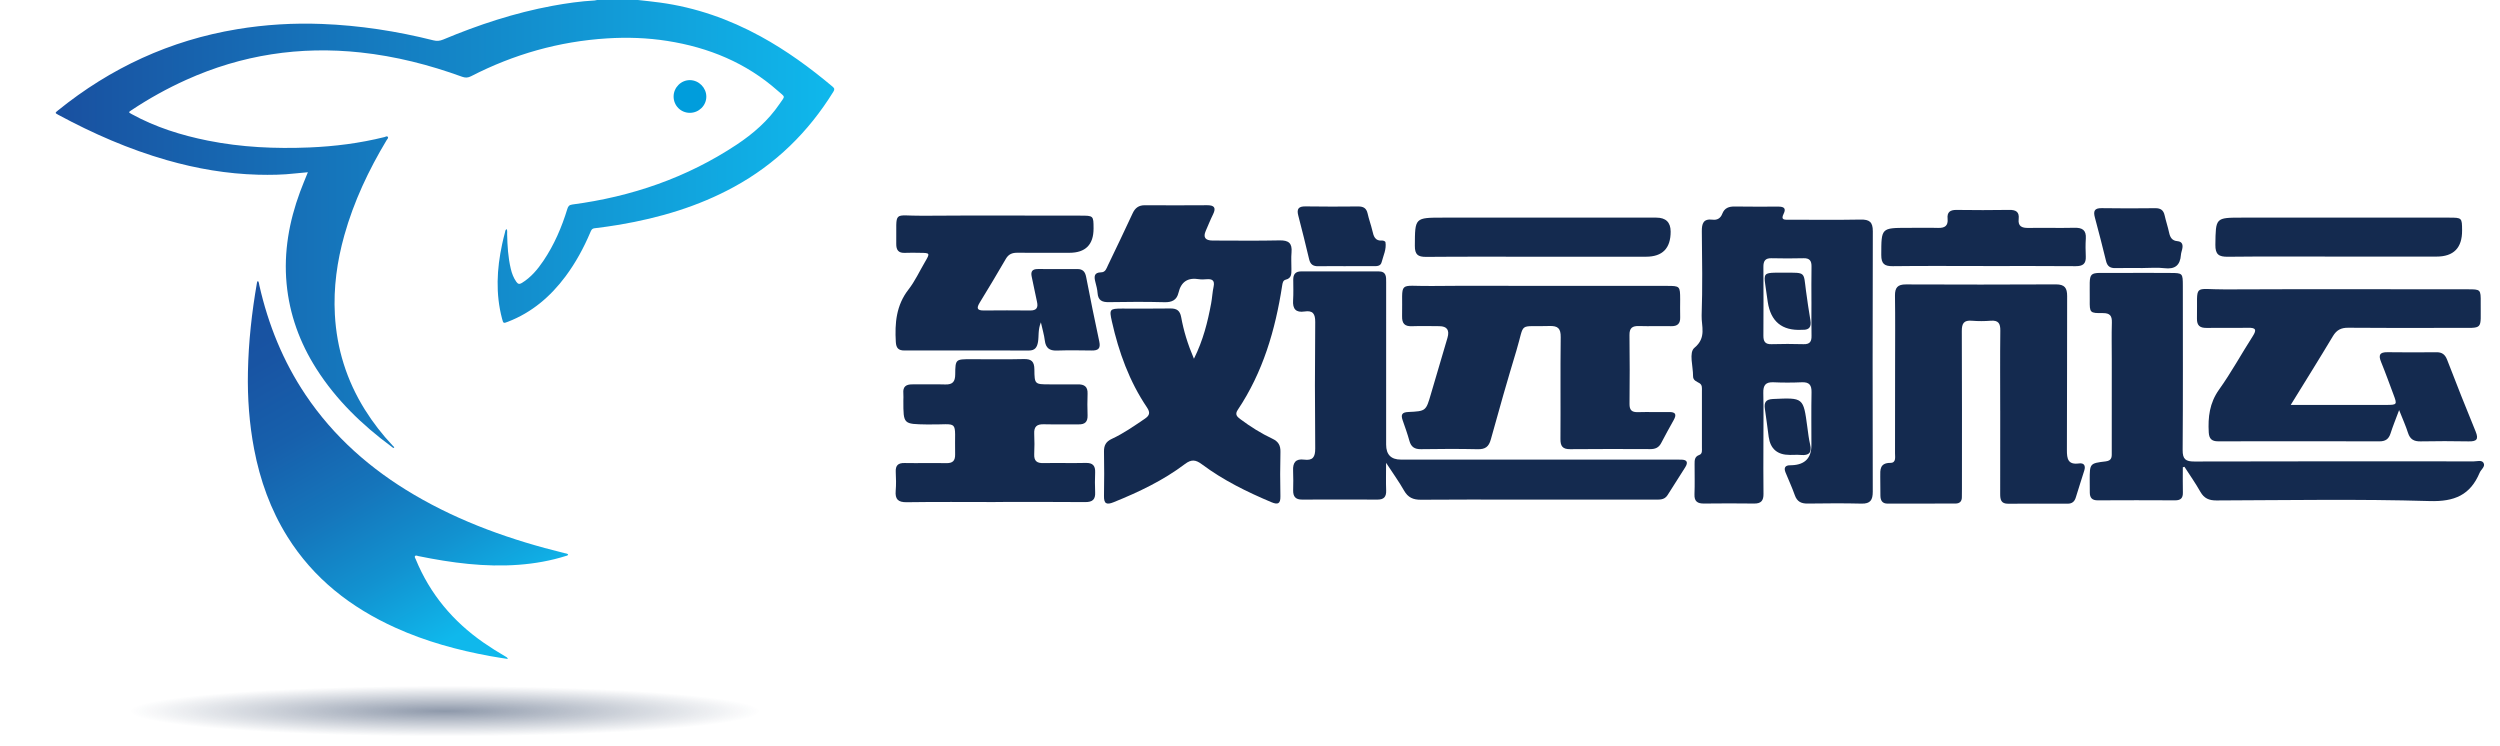 <svg width="134" height="40" viewBox="0 0 134 40" fill="none" xmlns="http://www.w3.org/2000/svg">
<path d="M24.177 39.993C22.919 39.993 21.988 40.014 21.058 39.988C20.014 39.959 18.971 39.976 17.928 39.955C16.91 39.935 15.892 39.911 14.875 39.88C13.845 39.848 12.816 39.813 11.786 39.766C10.601 39.711 9.415 39.658 8.231 39.575C6.126 39.429 4.02 39.285 1.935 38.939C1.383 38.848 0.83 38.753 0.31 38.533C0.247 38.506 0.183 38.476 0.129 38.434C-0.053 38.296 -0.042 38.13 0.158 38.016C0.496 37.823 0.873 37.74 1.248 37.661C2.332 37.435 3.431 37.312 4.531 37.197C5.693 37.075 6.858 36.992 8.023 36.909C8.768 36.855 9.515 36.821 10.262 36.786C11.661 36.722 13.06 36.663 14.46 36.604C14.899 36.586 15.339 36.585 15.779 36.57C16.784 36.536 17.79 36.541 18.795 36.518C21.888 36.448 24.982 36.487 28.076 36.492C29.37 36.495 30.664 36.536 31.959 36.566C32.737 36.584 33.516 36.609 34.295 36.64C35.45 36.686 36.604 36.733 37.758 36.794C38.73 36.845 39.702 36.903 40.672 36.979C42.601 37.131 44.531 37.275 46.433 37.656C46.79 37.728 47.147 37.81 47.476 37.976C47.581 38.029 47.703 38.075 47.703 38.224C47.702 38.384 47.581 38.451 47.461 38.507C47.057 38.691 46.626 38.784 46.193 38.865C44.877 39.111 43.546 39.248 42.212 39.364C41.18 39.453 40.147 39.531 39.112 39.591C38.153 39.646 37.194 39.699 36.234 39.741C35.217 39.785 34.2 39.823 33.183 39.855C32.184 39.887 31.185 39.9 30.186 39.934C29.193 39.967 28.2 39.931 27.207 39.971C26.088 40.014 24.969 39.974 24.178 39.994L24.177 39.993Z" fill="url(#paint0_radial_1770_322730)"/>
<path d="M94.519 23.742C94.519 24.652 94.509 25.563 94.523 26.473C94.528 26.836 94.392 26.995 94.021 26.99C93.128 26.978 92.234 26.98 91.341 26.99C90.99 26.994 90.808 26.881 90.824 26.494C90.845 25.956 90.829 25.415 90.83 24.876C90.83 24.672 90.825 24.477 91.08 24.386C91.256 24.325 91.223 24.137 91.223 23.988C91.225 22.977 91.225 21.965 91.223 20.954C91.223 20.805 91.249 20.636 91.096 20.541C90.942 20.445 90.746 20.399 90.748 20.16C90.753 19.638 90.514 18.895 90.822 18.642C91.482 18.098 91.189 17.482 91.208 16.91C91.259 15.412 91.235 13.909 91.218 12.408C91.213 11.981 91.297 11.712 91.796 11.775C92.044 11.806 92.223 11.697 92.312 11.462C92.433 11.143 92.673 11.063 92.994 11.069C93.769 11.083 94.545 11.075 95.32 11.074C95.6 11.074 95.757 11.155 95.601 11.463C95.424 11.813 95.684 11.776 95.884 11.776C97.165 11.778 98.447 11.793 99.728 11.769C100.2 11.76 100.385 11.898 100.383 12.395C100.369 17.049 100.371 21.703 100.38 26.356C100.38 26.797 100.255 27.006 99.777 26.994C98.817 26.97 97.854 26.978 96.894 26.991C96.546 26.996 96.323 26.888 96.202 26.543C96.056 26.13 95.87 25.732 95.705 25.325C95.603 25.073 95.681 24.935 95.965 24.938C95.998 24.938 96.033 24.937 96.066 24.935C96.75 24.902 97.092 24.544 97.092 23.861C97.092 22.917 97.079 21.972 97.098 21.029C97.106 20.639 96.978 20.473 96.577 20.49C96.072 20.512 95.565 20.514 95.06 20.49C94.633 20.47 94.503 20.653 94.513 21.06C94.533 21.954 94.519 22.847 94.519 23.741V23.742ZM97.093 16.172C97.093 15.548 97.084 14.925 97.097 14.303C97.104 13.991 97.008 13.832 96.668 13.841C96.097 13.856 95.523 13.855 94.951 13.841C94.613 13.833 94.516 13.993 94.518 14.304C94.526 15.533 94.526 16.763 94.518 17.992C94.516 18.305 94.614 18.459 94.953 18.448C95.525 18.432 96.099 18.431 96.67 18.448C97.014 18.459 97.105 18.302 97.098 17.99C97.085 17.384 97.094 16.778 97.094 16.172H97.093Z" fill="#142A4F"/>
<path d="M63.994 19.232C64.493 18.23 64.732 17.255 64.917 16.264C64.973 15.966 64.985 15.66 65.049 15.365C65.122 15.026 64.969 14.943 64.672 14.967C64.539 14.977 64.4 14.987 64.269 14.965C63.672 14.866 63.308 15.094 63.167 15.692C63.076 16.078 62.823 16.209 62.42 16.198C61.426 16.172 60.431 16.178 59.436 16.195C59.07 16.202 58.858 16.101 58.83 15.707C58.816 15.507 58.762 15.309 58.711 15.113C58.639 14.832 58.631 14.604 59.021 14.597C59.255 14.593 59.306 14.389 59.384 14.225C59.828 13.297 60.277 12.372 60.707 11.438C60.843 11.141 61.038 10.999 61.368 11.001C62.481 11.008 63.593 11.007 64.706 11C65.09 10.998 65.192 11.138 65.019 11.49C64.877 11.776 64.76 12.076 64.631 12.368C64.476 12.717 64.597 12.892 64.996 12.893C66.193 12.894 67.39 12.912 68.587 12.885C69.071 12.874 69.269 13.037 69.226 13.524C69.199 13.825 69.222 14.13 69.22 14.433C69.218 14.671 69.234 14.913 68.916 14.99C68.763 15.027 68.745 15.176 68.723 15.314C68.358 17.686 67.694 19.951 66.343 21.97C66.181 22.211 66.299 22.33 66.479 22.464C67.02 22.869 67.592 23.229 68.202 23.516C68.523 23.667 68.641 23.876 68.632 24.227C68.612 25.019 68.614 25.811 68.63 26.603C68.638 27.009 68.489 27.062 68.144 26.916C66.835 26.365 65.565 25.74 64.424 24.888C64.093 24.64 63.865 24.605 63.51 24.874C62.346 25.753 61.036 26.375 59.687 26.92C59.303 27.075 59.166 26.996 59.174 26.579C59.189 25.787 59.188 24.994 59.174 24.202C59.168 23.875 59.283 23.667 59.586 23.527C60.215 23.236 60.782 22.837 61.354 22.451C61.618 22.273 61.667 22.12 61.478 21.839C60.531 20.437 59.966 18.874 59.598 17.233C59.449 16.573 59.478 16.541 60.147 16.539C61.007 16.537 61.867 16.549 62.727 16.534C63.074 16.528 63.247 16.648 63.311 17C63.444 17.729 63.656 18.437 63.996 19.232H63.994Z" fill="#142A4F"/>
<path d="M107.211 22.02C107.211 20.587 107.2 19.154 107.217 17.721C107.222 17.335 107.113 17.159 106.703 17.191C106.368 17.218 106.027 17.219 105.692 17.191C105.261 17.154 105.151 17.338 105.153 17.746C105.167 20.561 105.16 23.376 105.16 26.191C105.16 26.343 105.154 26.494 105.156 26.646C105.158 26.877 105.036 26.989 104.814 26.99C103.601 26.993 102.387 26.992 101.173 26.994C100.885 26.994 100.794 26.819 100.79 26.57C100.784 26.233 100.786 25.896 100.782 25.559C100.777 25.175 100.755 24.811 101.326 24.81C101.644 24.81 101.572 24.497 101.573 24.294C101.579 22.709 101.576 21.124 101.577 19.54C101.577 18.309 101.589 17.079 101.571 15.848C101.565 15.418 101.714 15.243 102.154 15.245C104.834 15.256 107.515 15.257 110.195 15.243C110.667 15.241 110.802 15.434 110.799 15.878C110.787 18.625 110.802 21.373 110.786 24.12C110.783 24.599 110.846 24.92 111.434 24.84C111.71 24.802 111.797 24.964 111.718 25.218C111.568 25.701 111.409 26.181 111.263 26.664C111.195 26.889 111.06 26.998 110.823 26.998C109.76 26.995 108.699 26.992 107.636 27C107.252 27.003 107.209 26.777 107.21 26.472C107.216 24.989 107.213 23.505 107.212 22.022L107.211 22.02Z" fill="#142A4F"/>
<path d="M82.635 15.324C84.876 15.324 87.117 15.324 89.359 15.324C90.043 15.324 90.054 15.338 90.057 16.042C90.058 16.361 90.047 16.682 90.058 17.002C90.069 17.346 89.916 17.49 89.574 17.483C89.001 17.471 88.428 17.494 87.855 17.476C87.5 17.466 87.334 17.57 87.34 17.961C87.357 19.192 87.354 20.421 87.342 21.651C87.339 21.982 87.465 22.1 87.79 22.091C88.346 22.075 88.902 22.095 89.459 22.086C89.81 22.079 89.878 22.212 89.713 22.509C89.483 22.92 89.255 23.333 89.037 23.752C88.911 23.993 88.721 24.073 88.46 24.072C87.027 24.067 85.595 24.061 84.162 24.076C83.762 24.08 83.637 23.919 83.64 23.535C83.653 21.714 83.631 19.895 83.654 18.075C83.661 17.602 83.504 17.459 83.045 17.474C81.33 17.531 81.757 17.205 81.279 18.793C80.802 20.372 80.346 21.959 79.909 23.551C79.799 23.954 79.606 24.087 79.2 24.078C78.189 24.055 77.178 24.061 76.168 24.076C75.826 24.081 75.635 23.96 75.544 23.629C75.441 23.255 75.309 22.89 75.182 22.525C75.081 22.233 75.136 22.098 75.484 22.083C76.435 22.04 76.432 22.027 76.699 21.113C76.992 20.111 77.289 19.11 77.584 18.109C77.707 17.693 77.56 17.484 77.144 17.483C76.655 17.48 76.166 17.467 75.678 17.485C75.28 17.501 75.142 17.329 75.152 16.943C75.195 14.998 74.863 15.349 76.721 15.329C78.692 15.308 80.664 15.324 82.636 15.324H82.635Z" fill="#142A4F"/>
<path d="M122.782 21.704C123.757 21.704 124.612 21.704 125.468 21.704C126.277 21.704 127.086 21.706 127.895 21.704C128.487 21.702 128.495 21.689 128.292 21.151C128.072 20.567 127.863 19.98 127.627 19.403C127.477 19.037 127.543 18.872 127.968 18.878C128.844 18.891 129.722 18.888 130.598 18.88C130.893 18.877 131.055 19.002 131.163 19.276C131.662 20.565 132.167 21.852 132.694 23.129C132.869 23.554 132.743 23.666 132.322 23.658C131.463 23.642 130.602 23.641 129.743 23.658C129.387 23.665 129.178 23.546 129.068 23.199C128.953 22.835 128.793 22.486 128.593 21.98C128.404 22.489 128.252 22.856 128.133 23.231C128.037 23.534 127.859 23.657 127.54 23.656C124.657 23.649 121.774 23.649 118.891 23.655C118.554 23.655 118.409 23.522 118.389 23.181C118.344 22.359 118.429 21.602 118.94 20.885C119.595 19.969 120.137 18.971 120.747 18.021C120.975 17.667 120.904 17.561 120.497 17.569C119.756 17.584 119.014 17.564 118.272 17.576C117.914 17.581 117.75 17.449 117.757 17.073C117.796 15.154 117.495 15.52 119.27 15.512C123.603 15.492 127.936 15.505 132.269 15.506C132.961 15.506 132.972 15.511 132.966 16.216C132.953 17.745 133.16 17.566 131.63 17.573C129.709 17.581 127.786 17.583 125.864 17.567C125.483 17.564 125.243 17.686 125.045 18.017C124.328 19.216 123.587 20.4 122.782 21.706V21.704Z" fill="#142A4F"/>
<path d="M74.294 24.811C74.294 25.404 74.281 25.843 74.298 26.28C74.312 26.619 74.186 26.78 73.837 26.778C72.489 26.773 71.14 26.772 69.792 26.778C69.445 26.78 69.307 26.618 69.313 26.285C69.32 25.931 69.326 25.577 69.31 25.223C69.29 24.799 69.449 24.576 69.897 24.636C70.365 24.698 70.5 24.499 70.496 24.037C70.475 21.778 70.475 19.519 70.496 17.262C70.5 16.819 70.368 16.627 69.923 16.696C69.456 16.768 69.28 16.556 69.31 16.1C69.333 15.731 69.32 15.358 69.318 14.988C69.316 14.702 69.44 14.547 69.74 14.547C71.122 14.548 72.503 14.549 73.885 14.546C74.317 14.545 74.299 14.836 74.298 15.137C74.296 18.036 74.297 20.935 74.297 23.833C74.297 24.367 74.561 24.634 75.088 24.634C79.942 24.634 84.796 24.634 89.65 24.634C89.802 24.634 89.953 24.637 90.105 24.637C90.43 24.637 90.495 24.782 90.328 25.046C90.013 25.545 89.695 26.042 89.38 26.54C89.202 26.821 88.917 26.776 88.652 26.777C86.242 26.779 83.831 26.779 81.422 26.779C79.669 26.779 77.916 26.769 76.163 26.786C75.746 26.79 75.468 26.667 75.258 26.296C74.993 25.829 74.677 25.391 74.297 24.811H74.294Z" fill="#142A4F"/>
<path d="M116.999 25.046C116.999 25.496 116.991 25.945 117.002 26.394C117.011 26.693 116.891 26.819 116.587 26.818C115.204 26.811 113.823 26.81 112.441 26.818C112.134 26.82 112.013 26.681 112.013 26.394C112.013 26.176 112.009 25.956 112.009 25.738C112.009 24.846 112.007 24.832 112.868 24.73C113.228 24.687 113.189 24.451 113.19 24.219C113.192 22.567 113.191 20.916 113.191 19.263C113.191 18.606 113.176 17.948 113.196 17.292C113.207 16.931 113.098 16.779 112.711 16.782C112.014 16.788 112.004 16.767 112.01 16.082C112.025 14.394 111.799 14.65 113.451 14.631C114.411 14.62 115.372 14.627 116.333 14.631C116.991 14.633 116.999 14.644 117 15.32C117 18.253 117.012 21.185 116.99 24.117C116.986 24.614 117.147 24.739 117.625 24.737C122.613 24.722 127.602 24.727 132.591 24.73C132.771 24.73 133.017 24.645 133.115 24.807C133.234 25.005 132.985 25.158 132.91 25.337C132.406 26.535 131.562 26.896 130.229 26.857C126.423 26.743 122.612 26.811 118.804 26.824C118.404 26.825 118.142 26.715 117.941 26.362C117.68 25.9 117.374 25.465 117.086 25.019C117.057 25.028 117.029 25.037 116.999 25.046Z" fill="#142A4F"/>
<path d="M55.792 17.277C55.626 17.691 55.691 18.019 55.636 18.333C55.586 18.62 55.473 18.789 55.149 18.788C52.924 18.782 50.699 18.784 48.474 18.786C48.163 18.786 48.036 18.662 48.016 18.334C47.957 17.322 48.034 16.367 48.695 15.518C49.044 15.07 49.287 14.538 49.577 14.044C49.857 13.566 49.852 13.557 49.321 13.552C49.051 13.549 48.78 13.539 48.512 13.553C48.157 13.572 48.034 13.402 48.039 13.067C48.065 11.221 47.812 11.578 49.457 11.564C52.272 11.543 55.087 11.558 57.903 11.558C58.612 11.558 58.612 11.56 58.615 12.238C58.619 13.113 58.185 13.55 57.314 13.55C56.387 13.55 55.459 13.556 54.532 13.547C54.253 13.544 54.056 13.624 53.91 13.879C53.454 14.667 52.987 15.447 52.511 16.223C52.332 16.517 52.367 16.645 52.735 16.642C53.561 16.634 54.387 16.633 55.213 16.642C55.564 16.646 55.656 16.489 55.581 16.166C55.479 15.723 55.4 15.275 55.3 14.832C55.235 14.546 55.337 14.419 55.628 14.42C56.336 14.423 57.044 14.424 57.752 14.421C58.04 14.421 58.164 14.569 58.217 14.843C58.442 16 58.673 17.156 58.922 18.308C59.004 18.688 58.858 18.792 58.511 18.787C57.887 18.777 57.263 18.77 56.64 18.79C56.244 18.802 56.051 18.646 56.002 18.252C55.966 17.953 55.877 17.662 55.791 17.274L55.792 17.277Z" fill="#142A4F"/>
<path d="M53.359 26.91C51.774 26.91 50.19 26.895 48.605 26.919C48.132 26.926 47.972 26.759 48.009 26.305C48.038 25.97 48.028 25.63 48.012 25.294C47.995 24.946 48.139 24.811 48.486 24.818C49.227 24.832 49.969 24.81 50.711 24.825C51.055 24.832 51.202 24.709 51.195 24.357C51.153 22.39 51.486 22.783 49.679 22.751C48.42 22.729 48.42 22.747 48.42 21.485C48.42 21.35 48.431 21.215 48.419 21.08C48.387 20.724 48.566 20.599 48.898 20.602C49.487 20.609 50.078 20.587 50.667 20.607C51.064 20.619 51.197 20.455 51.2 20.067C51.206 19.254 51.222 19.253 52.042 19.253C52.987 19.253 53.931 19.269 54.874 19.246C55.29 19.235 55.438 19.383 55.443 19.797C55.449 20.601 55.467 20.601 56.251 20.602C56.757 20.602 57.263 20.609 57.768 20.602C58.115 20.596 58.309 20.72 58.294 21.101C58.279 21.489 58.282 21.877 58.294 22.264C58.304 22.606 58.158 22.753 57.813 22.747C57.19 22.736 56.566 22.758 55.942 22.741C55.573 22.731 55.417 22.872 55.434 23.243C55.452 23.613 55.45 23.984 55.434 24.355C55.421 24.706 55.577 24.829 55.92 24.822C56.678 24.807 57.437 24.831 58.196 24.813C58.571 24.804 58.714 24.96 58.7 25.322C58.686 25.675 58.683 26.03 58.7 26.384C58.72 26.777 58.556 26.915 58.163 26.912C56.563 26.896 54.961 26.906 53.359 26.906V26.91Z" fill="#142A4F"/>
<path d="M82.665 13.761C80.593 13.761 78.52 13.751 76.448 13.769C75.996 13.773 75.833 13.645 75.836 13.172C75.844 11.665 75.827 11.665 77.354 11.665C81.162 11.665 84.969 11.665 88.777 11.665C89.288 11.665 89.544 11.913 89.547 12.408C89.551 13.309 89.111 13.76 88.226 13.76C86.372 13.76 84.519 13.76 82.665 13.76V13.761Z" fill="#142A4F"/>
<path d="M125.339 13.753C123.367 13.753 121.393 13.739 119.421 13.762C118.93 13.768 118.737 13.645 118.744 13.116C118.765 11.665 118.742 11.665 120.175 11.665C123.868 11.665 127.559 11.665 131.251 11.665C131.964 11.665 131.964 11.667 131.968 12.353C131.973 13.286 131.516 13.753 130.598 13.753C128.844 13.753 127.091 13.753 125.338 13.753H125.339Z" fill="#142A4F"/>
<path d="M106.304 14.259C104.688 14.259 103.071 14.246 101.455 14.267C101.005 14.272 100.835 14.141 100.836 13.667C100.84 12.213 100.823 12.213 102.267 12.213C102.805 12.213 103.344 12.2 103.883 12.216C104.242 12.226 104.428 12.102 104.391 11.722C104.356 11.373 104.524 11.247 104.867 11.252C105.81 11.265 106.753 11.266 107.696 11.251C108.055 11.245 108.243 11.356 108.201 11.739C108.156 12.136 108.379 12.222 108.722 12.217C109.546 12.205 110.372 12.227 111.197 12.209C111.619 12.199 111.829 12.339 111.8 12.787C111.779 13.106 111.784 13.428 111.798 13.746C111.816 14.141 111.641 14.27 111.253 14.267C109.604 14.252 107.954 14.261 106.303 14.261L106.304 14.259Z" fill="#142A4F"/>
<path d="M114.853 14.367C114.365 14.367 113.877 14.358 113.39 14.37C113.113 14.377 112.955 14.28 112.886 13.998C112.696 13.215 112.493 12.434 112.285 11.655C112.197 11.325 112.251 11.15 112.65 11.157C113.607 11.175 114.565 11.169 115.523 11.159C115.805 11.156 115.962 11.262 116.023 11.539C116.093 11.85 116.196 12.154 116.263 12.465C116.318 12.719 116.417 12.901 116.707 12.926C116.985 12.95 117.016 13.138 116.964 13.364C116.942 13.463 116.905 13.56 116.898 13.659C116.858 14.219 116.581 14.446 116.01 14.375C115.63 14.329 115.238 14.366 114.852 14.366L114.853 14.367Z" fill="#142A4F"/>
<path d="M72.135 14.267C71.647 14.267 71.158 14.259 70.671 14.27C70.394 14.277 70.237 14.183 70.17 13.897C69.987 13.111 69.787 12.33 69.586 11.547C69.497 11.201 69.598 11.056 69.975 11.063C70.918 11.08 71.86 11.074 72.802 11.066C73.079 11.064 73.241 11.16 73.304 11.443C73.372 11.755 73.487 12.055 73.559 12.367C73.626 12.666 73.702 12.929 74.094 12.894C74.148 12.889 74.254 12.94 74.26 12.976C74.323 13.357 74.147 13.698 74.056 14.051C73.997 14.283 73.784 14.266 73.598 14.266C73.11 14.268 72.623 14.266 72.134 14.266L72.135 14.267Z" fill="#142A4F"/>
<path d="M95.93 24.383C95.269 24.383 94.893 24.062 94.802 23.42C94.732 22.922 94.677 22.421 94.599 21.924C94.544 21.568 94.642 21.404 95.037 21.386C96.663 21.312 96.66 21.302 96.872 22.884C96.915 23.199 96.95 23.518 97.023 23.828C97.124 24.261 96.962 24.423 96.535 24.387C96.335 24.37 96.132 24.384 95.931 24.384L95.93 24.383Z" fill="#142A4F"/>
<path d="M95.652 14.616C96.801 14.614 96.666 14.566 96.799 15.573C96.87 16.105 96.949 16.636 97.038 17.166C97.095 17.503 96.992 17.689 96.626 17.677C96.609 17.677 96.593 17.677 96.576 17.678C95.518 17.734 94.91 17.235 94.751 16.183C94.704 15.868 94.662 15.552 94.616 15.237C94.535 14.694 94.591 14.626 95.148 14.616C95.316 14.613 95.484 14.616 95.652 14.616Z" fill="#142A4F"/>
<path d="M30.454 29.716C30.433 29.789 30.373 29.786 30.329 29.8C29.511 30.058 28.671 30.206 27.816 30.271C25.995 30.409 24.206 30.169 22.427 29.807C22.367 29.795 22.295 29.749 22.249 29.802C22.203 29.857 22.261 29.921 22.283 29.976C23.044 31.834 24.279 33.305 25.921 34.447C26.303 34.712 26.698 34.959 27.1 35.193C27.142 35.217 27.192 35.233 27.22 35.321C26.894 35.269 26.587 35.225 26.283 35.169C24.533 34.85 22.827 34.383 21.203 33.649C18.81 32.568 16.811 31.017 15.405 28.765C14.501 27.317 13.939 25.738 13.62 24.068C13.361 22.705 13.261 21.328 13.289 19.943C13.32 18.333 13.497 16.736 13.774 15.149C13.779 15.118 13.783 15.086 13.832 15.066C13.882 15.136 13.885 15.224 13.903 15.304C14.379 17.402 15.173 19.367 16.375 21.159C17.886 23.411 19.869 25.151 22.195 26.518C24.71 27.997 27.429 28.954 30.251 29.646C30.32 29.663 30.397 29.666 30.453 29.717L30.454 29.716Z" fill="url(#paint1_linear_1770_322730)"/>
<path d="M44.631 4.648C43.425 3.635 42.157 2.709 40.772 1.952C39.079 1.026 37.286 0.397 35.37 0.137C34.979 0.083 34.586 0.045 34.193 0H32.005C31.962 0.008 31.919 0.022 31.876 0.025C31.116 0.067 30.364 0.174 29.616 0.312C27.592 0.686 25.649 1.326 23.755 2.12C23.578 2.194 23.418 2.21 23.23 2.162C21.269 1.67 19.278 1.362 17.257 1.284C15.734 1.225 14.218 1.315 12.712 1.565C9.12 2.16 5.928 3.638 3.103 5.923C2.943 6.052 2.943 6.056 3.128 6.156C4.987 7.159 6.912 8.002 8.946 8.584C10.542 9.041 12.166 9.319 13.827 9.364C14.493 9.382 15.159 9.372 15.823 9.296C16.044 9.271 16.265 9.254 16.502 9.232C16.356 9.596 16.211 9.937 16.083 10.284C15.497 11.872 15.203 13.506 15.361 15.202C15.516 16.855 16.07 18.372 16.959 19.768C18.017 21.431 19.408 22.774 20.983 23.938C21.025 23.968 21.062 24.019 21.128 24.008C21.131 23.945 21.081 23.921 21.049 23.887C20.486 23.29 19.987 22.645 19.552 21.949C18.581 20.391 18.048 18.691 17.949 16.861C17.87 15.418 18.066 14.003 18.456 12.613C18.963 10.802 19.759 9.118 20.724 7.511C20.756 7.459 20.825 7.399 20.792 7.345C20.745 7.27 20.664 7.333 20.604 7.348C19.282 7.677 17.936 7.848 16.579 7.904C14.754 7.979 12.935 7.897 11.137 7.536C9.712 7.25 8.338 6.819 7.058 6.116C6.881 6.018 6.881 6.015 7.046 5.906C7.98 5.285 8.957 4.742 9.979 4.281C12.96 2.935 16.079 2.462 19.324 2.811C21.195 3.012 23.007 3.473 24.773 4.115C24.948 4.179 25.086 4.17 25.251 4.085C27.539 2.908 29.967 2.219 32.535 2.058C33.614 1.99 34.695 2.025 35.769 2.194C37.986 2.543 39.989 3.364 41.684 4.862C42.111 5.24 42.097 5.11 41.775 5.583C41.171 6.469 40.374 7.164 39.489 7.751C36.811 9.528 33.849 10.542 30.675 10.962C30.511 10.984 30.453 11.054 30.41 11.195C30.109 12.18 29.706 13.12 29.128 13.977C28.814 14.443 28.457 14.871 27.966 15.17C27.841 15.246 27.761 15.225 27.681 15.114C27.528 14.9 27.437 14.661 27.378 14.408C27.234 13.799 27.196 13.179 27.183 12.557C27.182 12.467 27.198 12.373 27.161 12.279C27.073 12.323 27.082 12.403 27.065 12.464C27.01 12.67 26.959 12.878 26.915 13.086C26.628 14.418 26.559 15.749 26.91 17.081C26.978 17.339 26.982 17.34 27.224 17.246C28.502 16.753 29.499 15.903 30.309 14.818C30.853 14.088 31.285 13.294 31.64 12.457C31.684 12.353 31.719 12.253 31.863 12.235C32.312 12.179 32.76 12.12 33.205 12.044C35.35 11.678 37.415 11.07 39.335 10.022C41.575 8.801 43.331 7.078 44.668 4.916C44.737 4.805 44.739 4.739 44.631 4.648H44.631Z" fill="url(#paint2_linear_1770_322730)"/>
<path d="M37.859 5.182C37.86 4.706 37.463 4.303 36.986 4.295C36.511 4.287 36.108 4.687 36.105 5.169C36.104 5.658 36.486 6.046 36.972 6.048C37.457 6.051 37.858 5.659 37.859 5.182V5.182Z" fill="#009DDC"/>
<defs>
<radialGradient id="paint0_radial_1770_322730" cx="0" cy="0" r="1" gradientUnits="userSpaceOnUse" gradientTransform="translate(23.851 38.117) scale(16.911 1.353)">
<stop stop-color="#142A4F" stop-opacity="0.48"/>
<stop offset="1" stop-color="#142A4F" stop-opacity="0"/>
</radialGradient>
<linearGradient id="paint1_linear_1770_322730" x1="14.327" y1="14.194" x2="25.388" y2="33.552" gradientUnits="userSpaceOnUse">
<stop stop-color="#1950A0"/>
<stop offset="0.19" stop-color="#1854A3"/>
<stop offset="0.39" stop-color="#1760AC"/>
<stop offset="0.59" stop-color="#1575BB"/>
<stop offset="0.79" stop-color="#1292D0"/>
<stop offset="1" stop-color="#0FB8EC"/>
</linearGradient>
<linearGradient id="paint2_linear_1770_322730" x1="2.986" y1="12.004" x2="44.716" y2="12.004" gradientUnits="userSpaceOnUse">
<stop stop-color="#1950A0"/>
<stop offset="1" stop-color="#0FB8EC"/>
</linearGradient>
</defs>
</svg>
